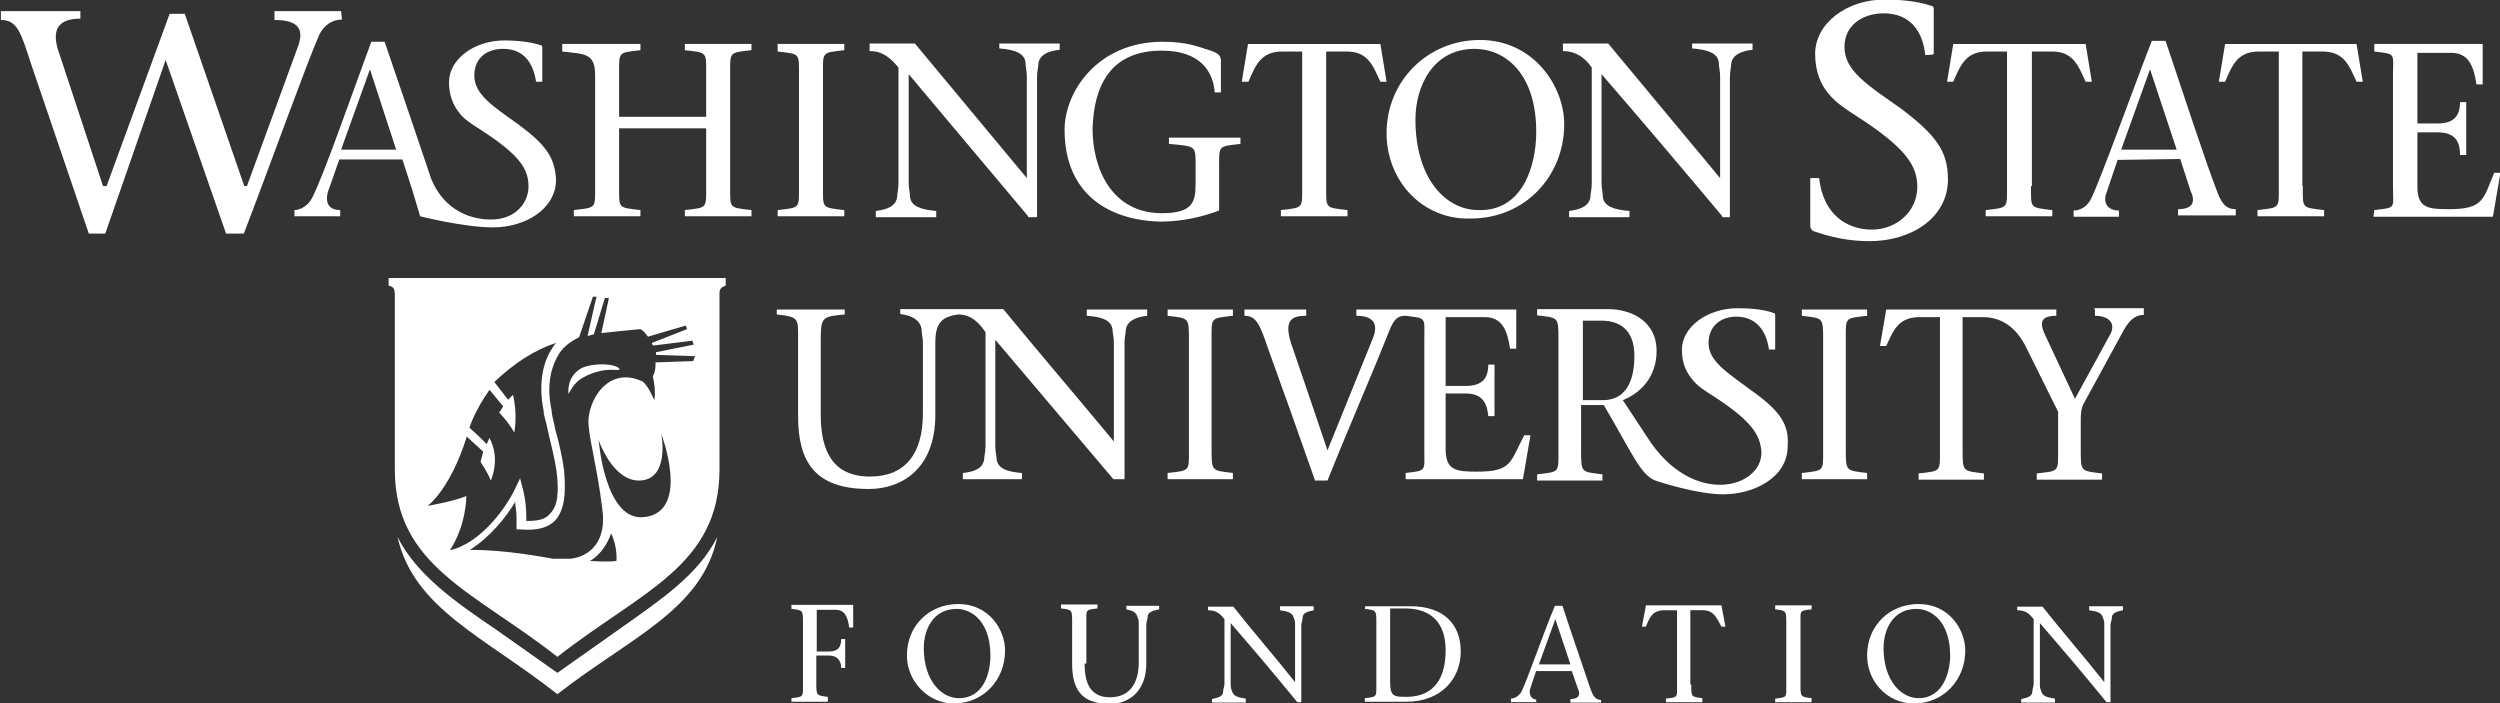 <?xml version="1.0" encoding="utf-8"?>
<!-- Generator: Adobe Illustrator 18.0.0, SVG Export Plug-In . SVG Version: 6.00 Build 0)  -->
<!DOCTYPE svg PUBLIC "-//W3C//DTD SVG 1.1//EN" "http://www.w3.org/Graphics/SVG/1.1/DTD/svg11.dtd">
<svg version="1.1" id="Layer_1" xmlns="http://www.w3.org/2000/svg" xmlns:xlink="http://www.w3.org/1999/xlink" x="0px" y="0px"
	 viewBox="24.4 311.6 562.9 158.4" enable-background="new 24.4 311.6 562.9 158.4" xml:space="preserve">
<rect x="24.4" y="311.6" width="562.9" height="158.4" fill="#333333" stroke="none"/>
<g>
	<path fill="#FFFFFF" d="M163.5,453.5l-13.6,9.6l-13.6-9.6c-9.6-6.5-18.1-12.5-22.4-21c3.7,16.2,19.5,22.4,36,35.4
		c16.7-13,32.6-19,36-35.4C181.6,441.1,173.1,446.7,163.5,453.5z"/>
	<g>
		<path fill="#FFFFFF" d="M163.5,394.3c-2-1.1-7.1-0.8-8.8,0.6c-2.8,2-2.3,5.4-2.3,5.4c0.6-1.1,1.4-2.5,2.8-3.4
			c1.7-1.1,4.8-2.3,7.7-2C163.8,394.9,164.3,394.9,163.5,394.3z"/>
		<path fill="#FFFFFF" d="M111.9,374.2v1.7c1.1,0.3,1.4,0.6,1.4,2.3v39.1c0,21.8,17.9,27.5,36.6,42.2c18.7-14.7,36.5-20.4,36.5-42.2
			v-39.7c0-1.1,0.6-1.4,1.4-1.7v-1.7H111.9z M120.7,425.5c0,0,5.1-3.7,8.8-15.6l3.7,3.4l-0.6,2.3c0,0,1.7,2.5,2.3,4.2
			c0,0,2.3-4.8-0.3-9.6l-0.6,1.4l-1.4-1.4l-2.5-2.3c0,0,1.1-3.7,4.5-8.5l0.3,0.3l2.8,3.4l-0.9,1.4c0,0,2,2,3.4,4.5
			c0,0,0.8-4-0.3-8.5l-1.1,1.1l-3.1-4c4.5-4.2,8.8-7.1,13.9-8.8c-0.3,0.3-0.6,0.8-0.8,1.1c-1.7,2.5-3.4,7.1-2,14.2
			c0,1.1,0.6,2.5,0.9,4.2c0.8,3.4,1.7,7.1,2,9.3c0.6,4.8,0.3,7.9-1.4,9.6c-1.1,1.4-2.8,1.7-5.4,1.7c0-0.3,0-0.9,0-1.1
			c0-3.4-0.8-6.2-0.8-6.2l-0.6-2.3l-1.1,2.3c-1.7,3.7-7.4,12.2-14.7,13.9c3.7-5.7,3.7-11.9,3.7-12.2
			C126.1,424.6,120.7,425.5,120.7,425.5z M163.2,437.9c-1.7,0.3-6,0-6,0s3.1-1.4,4.8-6.2C163.5,434.8,163.2,437.9,163.2,437.9z
			 M169.7,428c-9.1,1.4-10.5-17.3-10.5-17.3s3.1,9.3,9.3,9.1c6.8-0.3,4.8-10.5,4.8-10.5S179.9,426.6,169.7,428z M180.5,392.9
			l-8.5,0.3c0,1.1,0,2-0.6,3.1c0.8,3.7,0.3,5.4,0.3,5.4c-1.4-3.4-2.6-4.2-2.6-4.2c-7.9-3.7-12.5,4.5-12.2,9.6c0.3,4.2,2,9.9,3.1,19
			c1.1,7.4-2.8,10.8-7.1,11.3h-0.3c-0.6,0-1.4,0-2.3,0h-0.3c-0.3,0-0.6,0-1.1,0c-3.4-0.6-11-2-18.7-2c4.5-2.8,8.2-7.4,10.2-10.8
			c0,0.8,0.3,2,0.3,3.4c0,0.6,0,1.1,0,2v0.8h0.8c3.7,0.3,6.2-0.3,7.9-2c2-2.3,2.5-5.7,2-11.3c-0.3-2.5-1.1-6.2-2-9.3
			c-0.3-1.7-0.8-3.1-0.8-4.2c-1.4-6.5,0.3-10.5,1.7-12.8c1.1-1.7,2.8-2.8,4.5-3.7l3.1-9.1h0.8l-2,8.8c0.6,0,0.9-0.3,1.4-0.3l2.5-8.2
			h0.9l-1.7,7.9c2.5-0.3,5.7-0.6,8.8-0.9c0.6,0.3,1.1,0.9,1.7,1.7l8.5-2.5l0.3,0.8l-7.9,3.1c0,0.3,0,0.3,0.3,0.6l8.8-1.1l0.3,0.9
			l-8.5,1.7c0,0.3,0,0.3,0,0.6l8.8,0.3L180.5,392.9z"/>
	</g>
</g>
<g>
	<g>
		<path fill="#FFFFFF" d="M419,399.7c-5.7-4.2-9.9-6.8-9.9-10.8c0-4.2,3.1-6,6.2-6c4.5,0,6.8,3.1,7.4,7.4h1.4v-7.6
			c0-0.3,0-0.6-0.3-0.6c-2.3-0.9-5.7-1.1-8.2-1.1c-6.5,0-12.5,4-12.5,9.4c0,2.8,0.9,4.8,2,6.2l0,0l0,0c1.4,2,3.4,3.1,5.1,4.2
			c8.8,5.7,10.5,8.8,10.8,12.5c0.3,8.2-15.6,12.8-25.8-3.4l-5.4-8.2c4.2-1.7,7.6-5.4,7.6-11.1c0-6.5-5.4-9.4-11-9.4h-15.9v1.4
			c4.8,0.6,4.8,0.3,4.8,5.4V413c0,5.1,0.3,4.8-4.8,5.4v1.4h14.7v-1.4c-4.8-0.6-4.8-0.3-4.8-5.4v-10.2h5.1c6.5,11,8.2,15.6,11.6,17
			c0.9,0.3,9.4,3.1,15.3,3.1c6.8,0,14.5-3.7,14.5-10.8C427.3,407.3,425.3,404.2,419,399.7z M385.3,401.7h-4.5v-17.9h4.2
			c4,0,7.4,2,7.4,7.9C392.4,398,390.1,401.7,385.3,401.7z"/>
		<path fill="#FFFFFF" d="M269.2,382.7c3.7,0.3,5.4,1.1,5.7,3.1c0,0.9,0.3,1.7,0.3,2.8V411l0,0c-8.2-9.9-16.7-19.8-24.9-29.8h-23.2
			v1.1c2.6,0.3,4.5,1.4,4.8,3.4c0,0.9,0.3,2,0.3,3.1v15.9c0,9.1-4,14.2-11.9,14.2c-8.5,0-11.1-5.9-11.1-13.9v-16.7
			c0-5.4,0.3-5.4,5.4-5.9v-1.1h-15.3v1.1c5.1,0.6,4.8,0.8,4.8,5.9v17c0,10.2,3.7,16.4,15.9,16.4c7.4,0,15-4.5,15-16.7v-16.1v-0.3
			c0-4.8,2-5.7,5.1-6.2l0,0c3.1,0,4.8,2,6.2,4v25.8c0,1.1-0.3,2-0.3,2.8c-0.3,2-2,2.8-4.8,3.1v1.4h13.3v-1.4
			c-3.7-0.3-5.4-1.1-5.7-3.1c0-0.9-0.3-1.7-0.3-2.8v-24.1c26.6,31.4,26.6,31.4,26.6,31.4h2.5v-30.9c0-1.1,0.3-2,0.3-2.8
			c0.3-2,2.3-2.8,4.8-3.1v-1.4h-13.6V382.7L269.2,382.7z"/>
		<path fill="#FFFFFF" d="M287.3,382.7c4.8,0.6,4.8,0.3,4.8,5.4v24.6c0,5.1,0.3,4.8-4.8,5.4v1.4H302v-1.4c-4.8-0.6-4.8-0.3-4.8-5.4
			v-24.6c0-5.1-0.3-4.8,4.8-5.4v-1.4h-14.7V382.7z"/>
		<path fill="#FFFFFF" d="M357,417.8c-4.8,0-7.1-0.3-7.1-5.1v-12.5h4.5c3.7,0,4.8,2,5.1,5.1h1.4v-11.6h-1.4c0,3.4-1.7,4.8-5.1,4.8
			h-4.5V383h8.8c4,0,5.1,3.1,5.7,7.1h1.4v-8.8h-25.2h-10.8v1.4c3.7,0,5.1,1.7,3.7,5.1c-3.4,8.5-6.8,16.7-10.2,25.2
			c-2.8-8.2-6-17.8-8.2-24.1c-1.7-5.4,0.3-6.2,3.4-6.2v-1.4h-13.9v1.4c2.6,0,3.4,1.7,5.4,7.6c3.4,9.4,7.1,19.8,10.5,29.5h2.8
			c4.5-11.3,9.4-22.4,13.9-33.7c1.1-2.8,2-3.4,3.7-3.4c4.8,0.6,4.2,0.3,4.2,5.4v24.6c0,5.1,0.6,4.8-4.2,5.4v1.4h26.4l1.7-9.9h-1.4
			C364.4,415.6,364.9,417.8,357,417.8z"/>
		<path fill="#FFFFFF" d="M430.1,382.7c4.8,0.6,4.8,0.3,4.8,5.4v24.6c0,5.1,0.3,4.8-4.8,5.4v1.4h14.7v-1.4c-4.8-0.6-4.8-0.3-4.8-5.4
			v-24.6c0-5.1-0.3-4.8,4.8-5.4v-1.4h-14.7V382.7z"/>
		<path fill="#FFFFFF" d="M496.1,381.3v1.4c3.1,0,5.1,1.7,3.1,4.8l-7.6,13.9l-6.5-13.9c-1.4-2.8-1.7-4.8,2.3-4.8v-1.4h-9.1h-3.7
			h-25.5l-1.4,8.2h1.4c1.7-3.7,2.8-6.5,7.6-6.5h4.5v29.8c0,5.1,0.3,4.8-4.8,5.4v1.4h14.7v-1.4c-4.8-0.6-4.8-0.3-4.8-5.4V383h4.5
			c4.5,0,7.4,2.5,9.4,6l7.6,15.3v8.5c0,5.1,0.3,4.8-4.8,5.4v1.4h14.7v-1.4c-4.8-0.6-4.8-0.3-4.8-5.4v-6.2c0-1.4,0-2.8,0.6-4
			l9.1-16.7c1.4-2.5,2.8-3.4,4.5-3.4V381h-11.1V381.3z"/>
	</g>
	<g>
		<path fill="#FFFFFF" d="M163.8,353.5c0,5.1-0.3,4.8,4.8,5.4v1.4h-15v-1.4c5.1-0.6,4.8-0.3,4.8-5.4v-24.9c0-5.1-2.3-4.8-7.4-5.4
			v-1.7h17.6v1.4c-5.1,0.6-4.8,0.3-4.8,5.4v9.6h19.6v-9.6c0-5.1,0.3-4.8-4.8-5.4v-1.4h15v1.4c-5.1,0.6-4.8,0.3-4.8,5.4v25.2
			c0,5.1-0.3,4.8,4.8,5.4v1.4h-15v-1.4c5.1-0.6,4.8-0.3,4.8-5.4v-13h-19.6L163.8,353.5L163.8,353.5z"/>
		<path fill="#FFFFFF" d="M209.7,353.5c0,5.1-0.3,4.8,4.8,5.4v1.4h-15v-1.4c5.1-0.6,4.8-0.3,4.8-5.4v-24.9c0-5.1,0.3-4.8-4.8-5.4
			v-1.7h15v1.4c-5.1,0.6-4.8,0.3-4.8,5.4V353.5z"/>
		<path fill="#FFFFFF" d="M255.9,360.3c-8.8-10.5-18.1-21.5-26.9-32v24.6c0,1.1,0.3,2,0.3,3.1c0.3,2,2.3,2.8,5.9,3.1v1.4h-13.6v-1.4
			c2.6-0.3,4.5-1.1,4.8-3.1c0-0.9,0.3-1.7,0.3-3.1v-26.1c-1.7-2-3.4-3.7-6.5-3.7v-1.7h10.2c8.2,9.9,17,20.4,25.2,30.3l0,0v-23
			c0-1.1-0.3-2-0.3-3.1c-0.3-2-2.3-2.8-5.9-3.1v-1.1h13.6v1.4c-2.6,0.3-4.5,1.1-4.8,3.1c0,0.9-0.3,1.7-0.3,3.1v31.5h-2V360.3z"/>
		<path fill="#FFFFFF" d="M264.1,340.8c0-8.5,7.4-19.8,22.1-19.8c5.4,0,7.9,1.1,10.8,2c1.7,0.6,2.3,1.1,2.3,2.3v7.1h-1.4
			c-0.3-4.5-3.1-9.4-11.9-9.4c-11.6,0-15.3,7.9-15.6,17.6c0,8.8,4.2,19,15.6,19c7.1,0,7.6-2.6,7.6-6.8v-3.4c0-5.1,0.3-4.8-6-5.4
			v-1.4h16.1v1.4c-5.1,0.6-4.8,0.3-4.8,5.4v9.6c-3.7,1.4-8.2,2.5-13.3,2.5C274.3,361.2,264.1,355.5,264.1,340.8z"/>
		<path fill="#FFFFFF" d="M323,353.5c0,5.1-0.3,4.8,4.8,5.4v1.4h-15v-1.4c5.1-0.6,4.8-0.3,4.8-5.4v-30.3h-4.5c-4.8,0-6,3.1-7.6,6.8
			H304l1.4-8.5h29.8l1.4,8.5h-1.4c-1.7-3.7-2.8-6.8-7.6-6.8H323V353.5L323,353.5z"/>
		<path fill="#FFFFFF" d="M336.6,341.6c0-11.9,9.4-21,21-21c12.2,0,19,10.5,19,19c0,11.6-8.8,21.2-21,21.2
			C344.8,361.2,336.6,352.4,336.6,341.6z M370.3,341.3c0-13.3-7.1-18.7-13.9-18.7c-9.4,0-13.3,8.5-13.3,15.9
			c0,13.3,6.8,20.4,14.2,20.4C367.2,359.2,370.3,349,370.3,341.3z"/>
		<path fill="#FFFFFF" d="M412.2,360.3c-8.8-10.5-18.1-21.5-27.2-32v24.6c0,1.1,0.3,2,0.3,3.1c0.3,2,2.3,2.8,6,3.1v1.4h-13.6v-1.4
			c2.5-0.3,4.5-1.1,4.8-3.1c0-0.9,0.3-1.7,0.3-3.1v-26.1c-1.4-2-3.4-3.7-6.5-3.7v-1.7h10.2c8.2,9.9,17,20.4,25.2,30.3l0,0v-23
			c0-1.1-0.3-2-0.3-3.1c-0.3-2-2.3-2.8-6-3.1v-1.1H419v1.4c-2.5,0.3-4.5,1.1-4.8,3.1c0,0.9-0.3,1.7-0.3,3.1v31.5h-1.7V360.3z"/>
		<path fill="#FFFFFF" d="M101.2,314.1L101.2,314.1h-15v2c5.7,0,6.8,2.3,5.1,6.5l-11.3,30.9h-0.6L66,314.7h-3.4l-14.2,38.8h-0.8
			l-10.2-30.9c-1.4-4.8,0.6-6.8,5.1-6.8v-1.7H24.6v2c3.7,0,4.5,2.8,6.8,9.9l13,38.2h3.7l13.6-39.1l13.6,39.1h4
			c6-15.6,14.2-38.5,17-44.8c1.1-2.3,3.1-3.4,5.1-3.4L101.2,314.1L101.2,314.1z"/>
		<path fill="#FFFFFF" d="M141.1,339.6c-5.9-4.2-9.9-6.8-9.9-11s3.1-6,6.5-6c4.8,0,6.8,3.4,7.4,7.4h1.4v-7.6c0-0.3,0-0.6-0.3-0.6
			c-2.3-0.8-5.7-1.1-8.2-1.1c-6.8,0-12.5,4.2-12.5,9.4c0,2.8,0.8,4.8,2,6.5l0,0l0,0c1.4,2,3.4,3.1,5.1,4.2
			c8.8,5.7,10.8,8.8,10.8,12.8c0,3.4-2.6,7.1-7.7,7.4c-5.1,0.3-11.3-2-14.2-9.1c-2.3-6.8-7.1-21-10.5-30.9H108
			c-4.5,12.2-10.8,30.3-13.3,35.1c-0.8,1.7-2.6,2.8-4,2.8v1.4h2.6h7.7v-1.4c-2.6,0-3.4-1.7-2.8-4l2.6-7.4h14.2l2.3,7.1l1.7,5.7
			c0,0,9.9,2.5,16.4,2.5c7.1,0,14.2-4,14.2-10.8C149.3,347,147.3,344.2,141.1,339.6z M101.2,345.3l6.5-18.1l0,0l5.9,18.1H101.2z"/>
	</g>
	<g>
		<path fill="#FFFFFF" d="M457.9,324c-0.6-5.4-3.4-9.4-9.4-9.4c-4.2,0-8.8,2.3-8.8,7.6s5.1,8.5,12.8,13.9c7.9,6,10.5,9.6,10.5,15.9
			c0,8.8-8.5,13.9-17.6,13.9c-4.8,0-8.8-0.9-12.8-2.3c-0.3-0.3-0.6-0.6-0.6-1.1v-10.8h2c0.9,8.2,6.2,11.6,11.9,11.6
			c5.4,0,10.2-4,10.2-9.6c0-4.8-2.5-8.8-13.9-16.1c-4-2.6-9.1-5.7-9.1-13.9c0-6.8,7.1-12.2,15.6-12.2c3.1,0,7.4,0.3,10.5,1.4
			c0.6,0,0.6,0.6,0.6,0.9v9.9C459.9,324,457.9,324,457.9,324z"/>
		<path fill="#FFFFFF" d="M481.7,353.5c0,5.1-0.3,4.8,4.8,5.4v1.4h-15v-1.4c5.1-0.6,4.8-0.3,4.8-5.4v-30.3h-4.5
			c-4.8,0-6,3.1-7.6,6.8h-1.4l1.4-8.5h29.8l1.4,8.5h-1.4c-1.7-3.7-2.8-6.8-7.6-6.8h-4.5V353.5L481.7,353.5z"/>
		<path fill="#FFFFFF" d="M501.2,347.6l-2.5,7.4c-0.9,2.3,0.3,4,2.8,4v1.4h-10.2v-1.4c1.4,0,3.1-0.8,4-2.8c2.3-4.8,8.8-23,13.6-35.4
			h3.1c3.7,11.1,9.4,28.3,11.3,33.1c1.1,3.1,2,4.8,4.5,4.8v1.4h-13v-1.4c3.4,0,4-1.7,2.8-4.2l-2.3-7.1L501.2,347.6L501.2,347.6z
			 M514.5,345.3l-6-18.1l0,0l-6.5,18.1H514.5z"/>
		<path fill="#FFFFFF" d="M542.9,353.5c0,5.1-0.3,4.8,4.8,5.4v1.4h-15v-1.4c5.1-0.6,4.8-0.3,4.8-5.4v-30.3h-4.5
			c-4.8,0-6,3.1-7.6,6.8h-1.4l1.4-8.5H555l1.4,8.5H555c-1.7-3.7-2.8-6.8-7.7-6.8h-4.5V353.5L542.9,353.5z"/>
		<path fill="#FFFFFF" d="M559,358.9c5.1-0.6,4.2-0.3,4.2-5.4v-24.9c0-5.1,0.8-4.8-4.2-5.4v-1.7h24.4v9.1H582
			c-0.6-4-1.7-7.1-5.7-7.1h-7.6v15.9h4.5c3.4,0,5.1-1.4,5.1-4.8h1.4v11.9h-1.4c0-3.4-1.4-5.1-5.1-5.1h-4.5v12.2
			c0,4.8,2.3,5.1,7.1,5.1c7.9,0,7.7-2.3,10.2-8.2h1.4l-1.7,9.9h-26.9L559,358.9L559,358.9z"/>
	</g>
</g>
<g>
	<path fill="#FFFFFF" d="M208.2,458.3h2.8c2,0,2.8-0.9,2.8-2.8h0.9v6.5h-0.9c0-1.7-0.9-2.8-2.8-2.8h-2.8v6.2c0,2.8,0,2.8,2.6,3.1
		v1.1h-8.2v-0.8c2.8-0.3,2.6-0.3,2.6-3.1v-13.9c0-2.8,0-2.8-2.6-3.1v-0.9h13.9v5.1h-0.9c-0.3-2.3-0.9-4-3.1-4h-4.2V458.3z"/>
	<path fill="#FFFFFF" d="M228.6,459.2c0-6.8,5.1-11.6,11.6-11.6c6.8,0,10.5,5.7,10.5,10.5c0,6.5-4.8,11.9-11.6,11.9
		C233.5,470,228.6,465.1,228.6,459.2z M247.4,459.2c0-7.4-4-10.5-7.6-10.5c-5.4,0-7.4,4.8-7.4,8.8c0,7.4,4,11.3,7.9,11.3
		C245.9,468.8,247.4,463.1,247.4,459.2z"/>
	<path fill="#FFFFFF" d="M268.6,460.9c0,4.2,1.1,7.7,5.7,7.7c4.2,0,6.5-2.8,6.5-7.9v-8.5c0-0.6,0-1.1-0.3-1.7
		c-0.3-1.1-1.1-1.4-2.5-1.7v-0.8h7.4v0.8c-1.4,0.3-2.6,0.6-2.6,1.7c0,0.6-0.3,1.1-0.3,1.7v8.8c0,6.5-4.2,9.1-8.2,9.1
		c-6.5,0-8.5-3.4-8.5-9.1v-9.3c0-2.8,0-2.8-2.5-3.1v-0.9h8.2v0.9c-2.8,0.3-2.5,0.3-2.5,3.1v9.3H268.6z"/>
	<path fill="#FFFFFF" d="M316.5,469.7c-4.8-5.9-9.9-11.9-15-17.8v13.6c0,0.6,0,1.1,0.3,1.7c0.3,1.1,1.1,1.4,3.1,1.7v0.9h-7.6v-0.8
		c1.4-0.3,2.5-0.6,2.5-1.7c0-0.6,0.3-1.1,0.3-1.7V451c-0.9-1.1-1.7-2-3.7-2v-0.8h5.7c4.5,5.7,9.4,11.3,13.9,17l0,0v-12.8
		c0-0.6,0-1.1-0.3-1.7c-0.3-1.1-1.1-1.4-3.1-1.7v-0.9h7.6v0.9c-1.4,0.3-2.5,0.6-2.5,1.7c0,0.6-0.3,1.1-0.3,1.7v17.3H316.5z"/>
	<path fill="#FFFFFF" d="M331.8,448.1H342c7.4,0,11.3,4,11.3,10.2s-4.5,11.3-12.2,11.3h-9.4v-0.8c2.8-0.3,2.6-0.3,2.6-3.1v-13.9
		c0-2.8,0-2.8-2.6-3.1L331.8,448.1L331.8,448.1z M337.4,465.1c0,3.4,0.9,3.4,3.7,3.4c4.8,0,8.8-2.6,8.8-10.5c0-6-3.1-9.4-9.1-9.4
		h-3.4L337.4,465.1L337.4,465.1z"/>
	<path fill="#FFFFFF" d="M370.3,462.6l-1.4,4.2c-0.3,1.1,0.3,2.3,1.4,2.3v0.6h-5.7v-0.8c0.9,0,1.7-0.6,2.3-1.4
		c1.4-2.8,4.8-12.8,7.6-19.5h1.7c2,6.2,5.4,15.9,6.2,18.4c0.6,1.7,1.1,2.8,2.5,2.8v0.6H378v-0.8c2,0,2.3-1.1,1.7-2.3l-1.4-4H370.3z
		 M378,461.2l-3.4-10.2l0,0l-3.7,10.2H378z"/>
	<path fill="#FFFFFF" d="M405.2,465.7c0,2.8,0,2.8,2.5,3.1v0.9h-8.2v-0.8c2.8-0.3,2.5-0.3,2.5-3.1V449h-2.8c-2.8,0-3.4,1.7-4.2,3.7
		h-0.9l0.9-4.8h17l0.9,4.8H412c-1.1-2-1.7-3.7-4.2-3.7h-2.8v16.7H405.2z"/>
	<path fill="#FFFFFF" d="M429.8,465.7c0,2.8,0,2.8,2.5,3.1v0.9h-8.2v-0.8c2.8-0.3,2.5-0.3,2.5-3.1v-13.9c0-2.8,0-2.8-2.5-3.1v-0.9
		h8.2v0.9c-2.8,0.3-2.5,0.3-2.5,3.1V465.7z"/>
	<path fill="#FFFFFF" d="M444.8,459.2c0-6.8,5.1-11.6,11.6-11.6c6.8,0,10.5,5.7,10.5,10.5c0,6.5-4.8,11.9-11.6,11.9
		C449.4,470,444.8,465.1,444.8,459.2z M463.5,459.2c0-7.4-4-10.5-7.6-10.5c-5.4,0-7.4,4.8-7.4,8.8c0,7.4,4,11.3,7.9,11.3
		C461.8,468.8,463.5,463.1,463.5,459.2z"/>
	<path fill="#FFFFFF" d="M498.7,469.7c-4.8-5.9-9.9-11.9-15-17.8v13.6c0,0.6,0,1.1,0.3,1.7c0.3,1.1,1.1,1.4,3.1,1.7v0.9h-7.6v-0.8
		c1.4-0.3,2.5-0.6,2.5-1.7c0-0.6,0.3-1.1,0.3-1.7V451c-0.9-1.1-1.7-2-3.7-2v-0.8h5.7c4.5,5.7,9.4,11.3,13.9,17l0,0v-12.8
		c0-0.6,0-1.1-0.3-1.7c-0.3-1.1-1.1-1.4-3.1-1.7v-0.9h7.6v0.9c-1.4,0.3-2.5,0.6-2.5,1.7c0,0.6-0.3,1.1-0.3,1.7v17.3H498.7z"/>
</g>
</svg>
